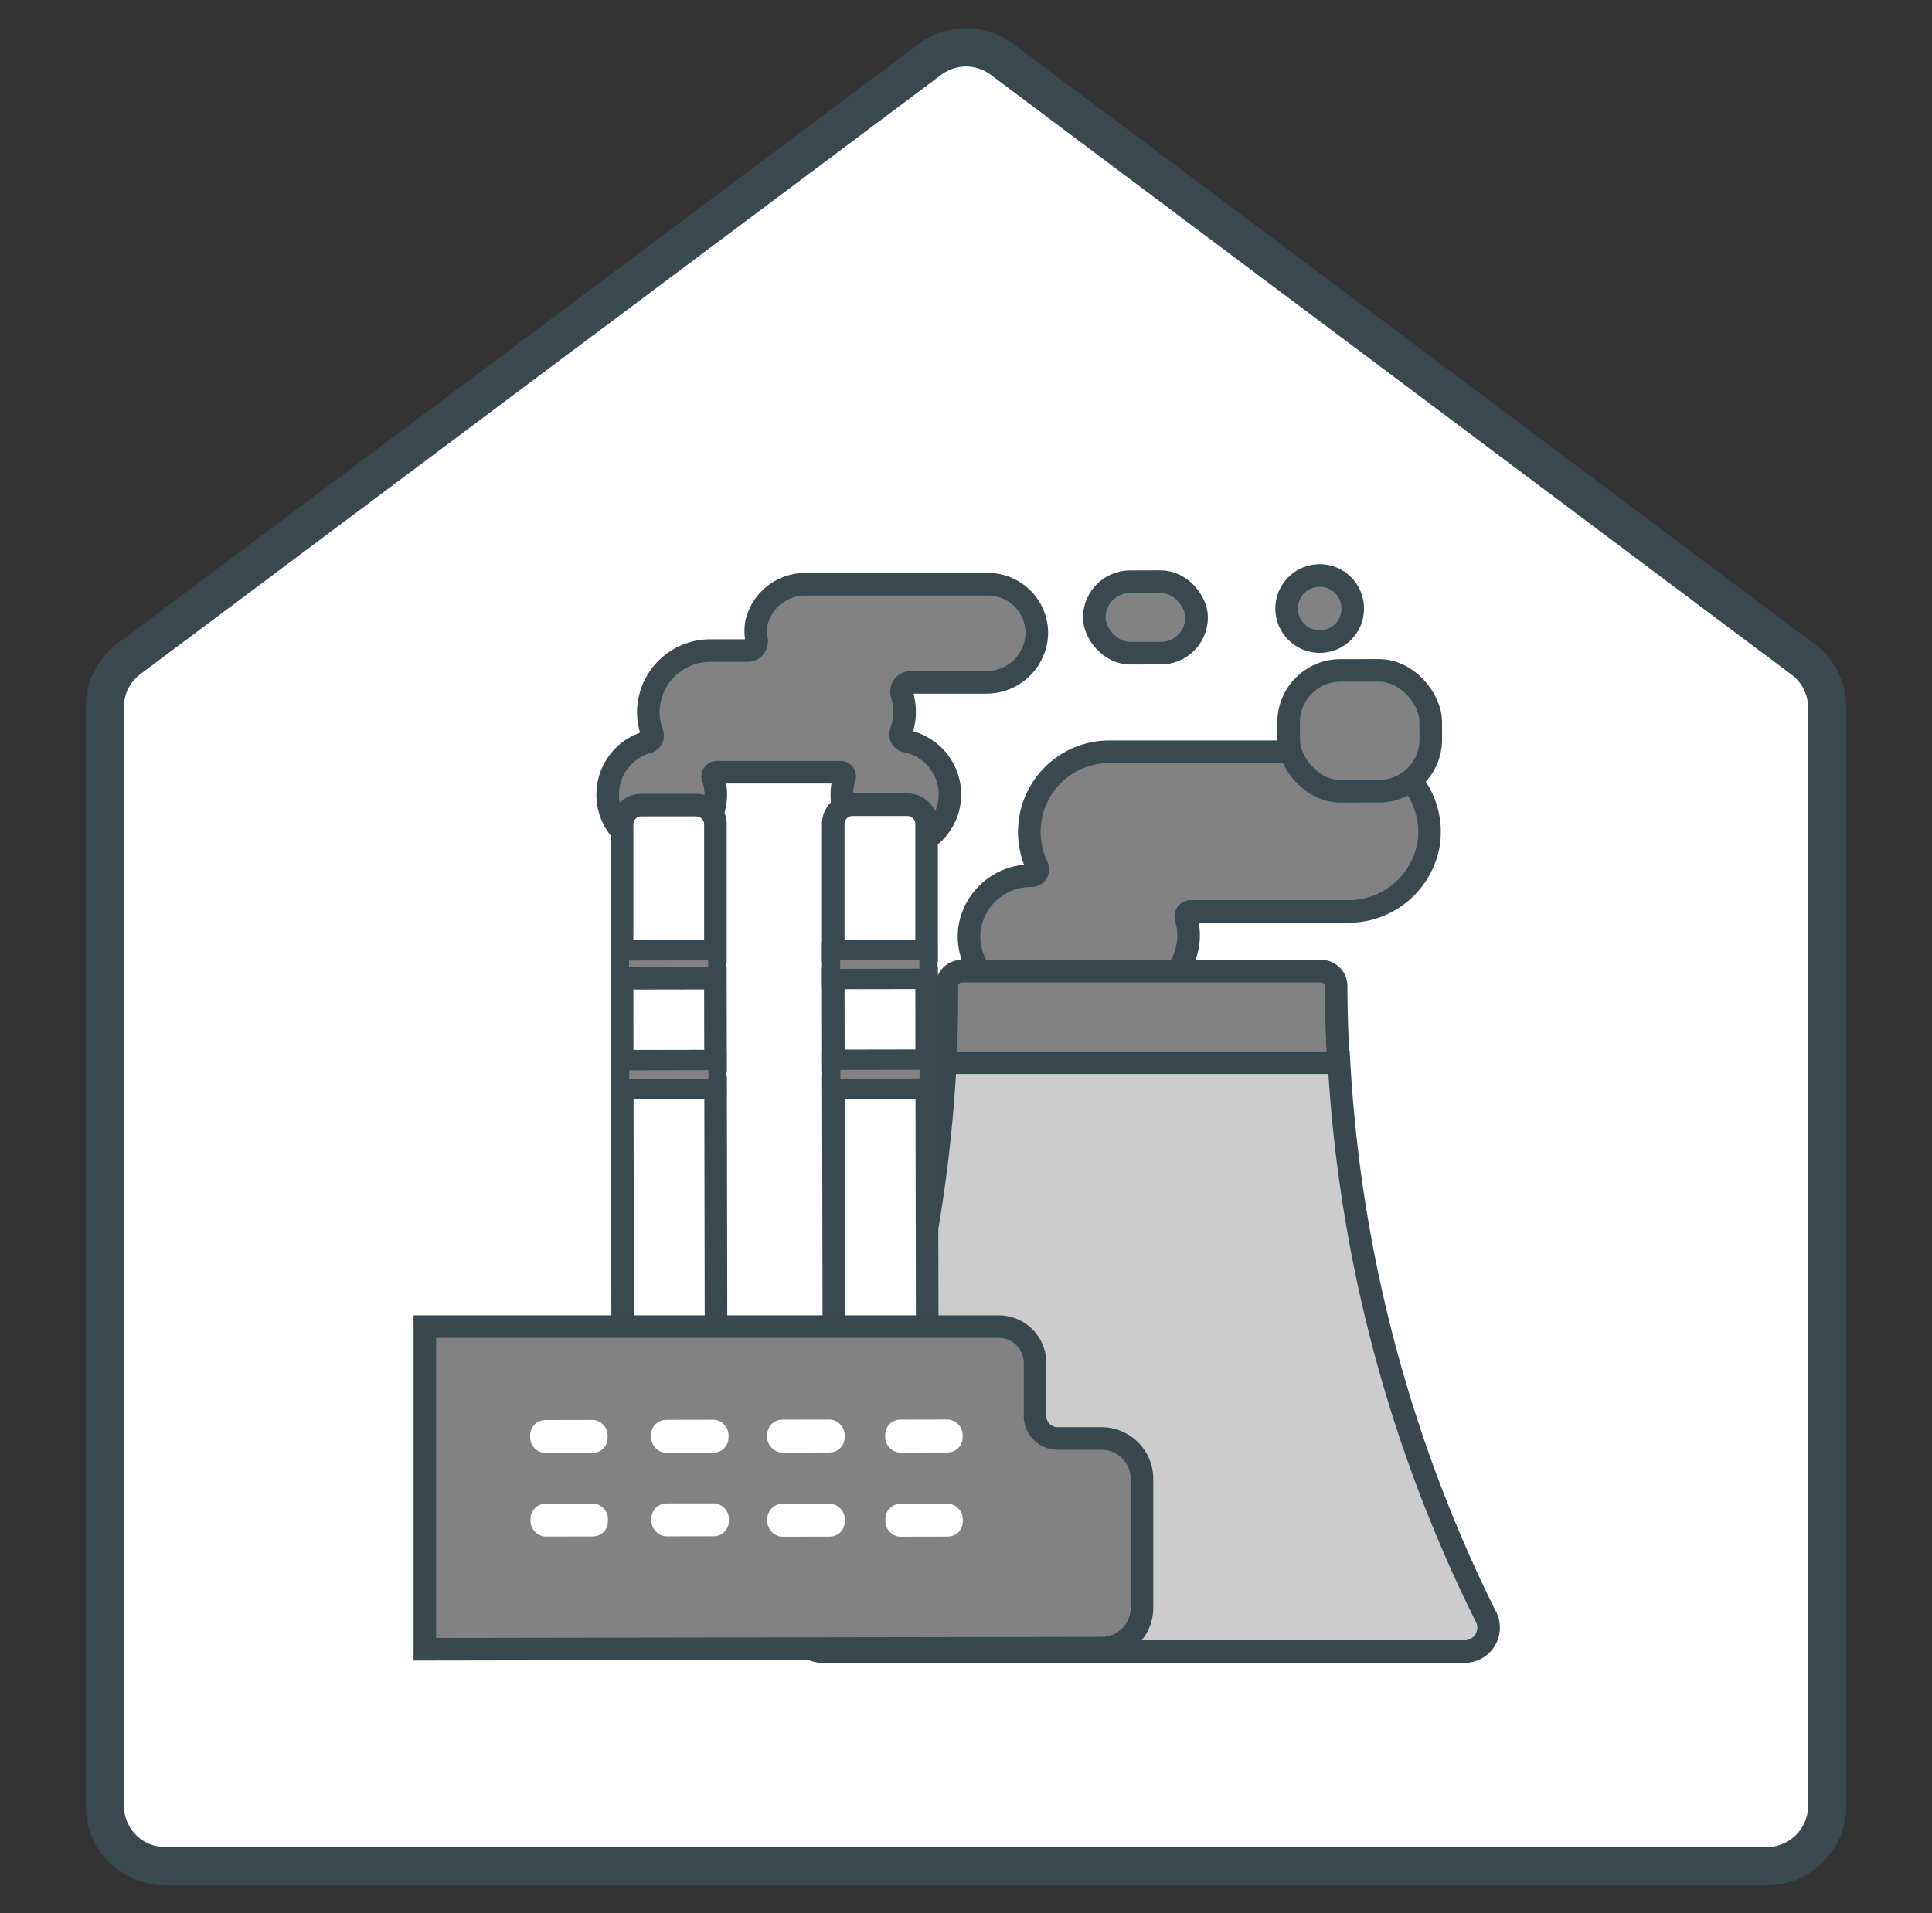 <svg xmlns="http://www.w3.org/2000/svg" viewBox="0 0 101 100.05"><rect x="0" y="0" width="101" height="100.05" fill="#333333" stroke="none"/><title>factory</title><g id="圖例們"><path d="M48.61,3.11,6.74,34.45A3.13,3.13,0,0,0,5.48,37V94.42a3.15,3.15,0,0,0,3.15,3.16H92.37a3.15,3.15,0,0,0,3.15-3.16V37a3.13,3.13,0,0,0-1.26-2.52L52.39,3.11A3.15,3.15,0,0,0,48.61,3.11Z" fill="#fff" stroke="#3a494f" stroke-miterlimit="10" stroke-width="2"/><path d="M70.51,39.31l-12.42,0a4.19,4.19,0,0,0-3.87,6,.33.33,0,0,1-.29.48h0a3.25,3.25,0,0,0-3.24,2.72,3.17,3.17,0,0,0,3.14,3.62h5.06A3.2,3.2,0,0,0,62,49.83,3.13,3.13,0,0,0,62,48a.26.26,0,0,1,.24-.34h8.2a4.25,4.25,0,0,0,4.24-3.5A4.19,4.19,0,0,0,70.51,39.31Z" fill="#828282" stroke="#3a494f" stroke-miterlimit="10" stroke-width="1.18"/><rect x="67.36" y="35.06" width="7.43" height="6.32" rx="2.71" ry="2.71" transform="translate(-0.06 0.12) rotate(-0.1)" fill="#828282" stroke="#3a494f" stroke-miterlimit="10" stroke-width="1.18"/><path d="M77.65,84.48A74.36,74.36,0,0,1,70,55.53l-20.58,0a74.2,74.2,0,0,1-7.54,29A1.26,1.26,0,0,0,43,86.36l16.76,0,16.81,0A1.25,1.25,0,0,0,77.65,84.48Z" fill="#ccc" stroke="#39484e" stroke-miterlimit="10" stroke-width="1.18"/><path d="M69.85,51.56a.78.78,0,0,0-.79-.78l-18.78,0a.78.78,0,0,0-.78.79c0,1.32,0,2.65-.11,4l20.58,0C69.9,54.21,69.85,52.89,69.85,51.56Z" fill="#828282" stroke="#39484e" stroke-miterlimit="10" stroke-width="1.18"/><path d="M51.64,30.55H42.13a2.62,2.62,0,0,0-2.58,2,2.55,2.55,0,0,0,0,.91.48.48,0,0,1-.47.56H37.16a3.24,3.24,0,0,0-3.26,3,3.19,3.19,0,0,0,.19,1.31.36.36,0,0,1-.24.48,2.83,2.83,0,0,0-2.08,2.73h0a2.78,2.78,0,0,0,1.9,2.67,2.83,2.83,0,0,0,3.75-2.68h0a2.54,2.54,0,0,0-.15-.88.21.21,0,0,1,.2-.27l6.48,0a.21.21,0,0,1,.2.27,2.91,2.91,0,0,0-.14.89h0a2.78,2.78,0,0,0,1.9,2.67,2.83,2.83,0,0,0,3.75-2.68h0a2.85,2.85,0,0,0-2.28-2.77.36.36,0,0,1-.28-.48,3.12,3.12,0,0,0,.19-1.07,3.39,3.39,0,0,0-.14-.91.48.48,0,0,1,.45-.62h3.94a2.63,2.63,0,0,0,2.66-2.48A2.55,2.55,0,0,0,51.64,30.55Z" fill="#828282" stroke="#3a494f" stroke-miterlimit="10" stroke-width="1.18"/><rect x="57.2" y="30.42" width="5.35" height="3.74" rx="1.87" ry="1.87" transform="translate(-0.05 0.1) rotate(-0.1)" fill="#828282" stroke="#3a494f" stroke-miterlimit="10" stroke-width="1.18"/><rect x="32.55" y="56.89" width="4.88" height="29.33" transform="translate(-0.12 0.06) rotate(-0.1)" fill="#fff" stroke="#3a494f" stroke-miterlimit="10" stroke-width="1.18"/><path d="M36.37,42.1H33.52a1,1,0,0,0-1,1l0,6.64H37.4V43.11A1,1,0,0,0,36.37,42.1Z" fill="#fff" stroke="#3a494f" stroke-miterlimit="10" stroke-width="1.18"/><rect x="32.41" y="49.75" width="5.09" height="1.4" transform="translate(-0.09 0.06) rotate(-0.1)" fill="#828282" stroke="#3a494f" stroke-miterlimit="10" stroke-width="0.95"/><rect x="32.52" y="51.15" width="4.88" height="4.34" transform="translate(-0.09 0.06) rotate(-0.1)" fill="#fff" stroke="#3a494f" stroke-miterlimit="10" stroke-width="1.18"/><rect x="32.42" y="55.49" width="5.09" height="1.4" transform="translate(-0.1 0.06) rotate(-0.1)" fill="#828282" stroke="#3a494f" stroke-miterlimit="10" stroke-width="0.95"/><rect x="43.56" y="51.13" width="4.88" height="4.34" transform="translate(-0.09 0.08) rotate(-0.1)" fill="#fff" stroke="#3a494f" stroke-miterlimit="10" stroke-width="1.18"/><rect x="43.59" y="56.87" width="4.88" height="29.33" transform="translate(-0.12 0.08) rotate(-0.1)" fill="#fff" stroke="#3a494f" stroke-miterlimit="10" stroke-width="1.18"/><path d="M47.41,42.08H44.56a1,1,0,0,0-1,1v6.64h4.88V43.09A1,1,0,0,0,47.41,42.08Z" fill="#fff" stroke="#3a494f" stroke-miterlimit="10" stroke-width="1.18"/><rect x="43.45" y="49.73" width="5.09" height="1.4" transform="translate(-0.09 0.08) rotate(-0.1)" fill="#828282" stroke="#3a494f" stroke-miterlimit="10" stroke-width="0.95"/><rect x="43.46" y="55.47" width="5.09" height="1.4" transform="translate(-0.1 0.08) rotate(-0.1)" fill="#828282" stroke="#3a494f" stroke-miterlimit="10" stroke-width="0.95"/><path d="M54.11,74V71.27a1.9,1.9,0,0,0-1.9-1.9l-30,0V86.24l35.38-.06a2.11,2.11,0,0,0,2.11-2.12V77.33a2.11,2.11,0,0,0-2.12-2.11H55.29A1.18,1.18,0,0,1,54.11,74Z" fill="#828282" stroke="#39484e" stroke-miterlimit="10" stroke-width="1.18"/><rect x="28.02" y="78.92" width="3.46" height="1.13" rx="0.49" ry="0.49" transform="translate(-0.13 0.05) rotate(-0.1)" fill="#fff" stroke="#fff" stroke-miterlimit="10" stroke-width="0.59"/><rect x="34.34" y="78.91" width="3.46" height="1.13" rx="0.49" ry="0.49" transform="translate(-0.13 0.06) rotate(-0.1)" fill="#fff" stroke="#fff" stroke-miterlimit="10" stroke-width="0.59"/><rect x="28.01" y="74.55" width="3.46" height="1.13" rx="0.49" ry="0.49" transform="translate(-0.13 0.05) rotate(-0.1)" fill="#fff" stroke="#fff" stroke-miterlimit="10" stroke-width="0.59"/><rect x="34.33" y="74.54" width="3.46" height="1.13" rx="0.49" ry="0.49" transform="translate(-0.13 0.06) rotate(-0.1)" fill="#fff" stroke="#fff" stroke-miterlimit="10" stroke-width="0.59"/><rect x="40.4" y="78.93" width="3.46" height="1.13" rx="0.49" ry="0.49" transform="translate(-0.13 0.07) rotate(-0.1)" fill="#fff" stroke="#fff" stroke-miterlimit="10" stroke-width="0.59"/><rect x="40.4" y="74.53" width="3.46" height="1.13" rx="0.49" ry="0.49" transform="translate(-0.13 0.07) rotate(-0.1)" fill="#fff" stroke="#fff" stroke-miterlimit="10" stroke-width="0.59"/><rect x="46.57" y="78.93" width="3.46" height="1.13" rx="0.49" ry="0.49" transform="translate(-0.13 0.08) rotate(-0.1)" fill="#fff" stroke="#fff" stroke-miterlimit="10" stroke-width="0.59"/><rect x="46.57" y="74.53" width="3.46" height="1.13" rx="0.49" ry="0.49" transform="translate(-0.13 0.08) rotate(-0.1)" fill="#fff" stroke="#fff" stroke-miterlimit="10" stroke-width="0.59"/><circle cx="68.99" cy="31.82" r="1.73" fill="#828282" stroke="#3a494f" stroke-miterlimit="10" stroke-width="1.18"/></g></svg>